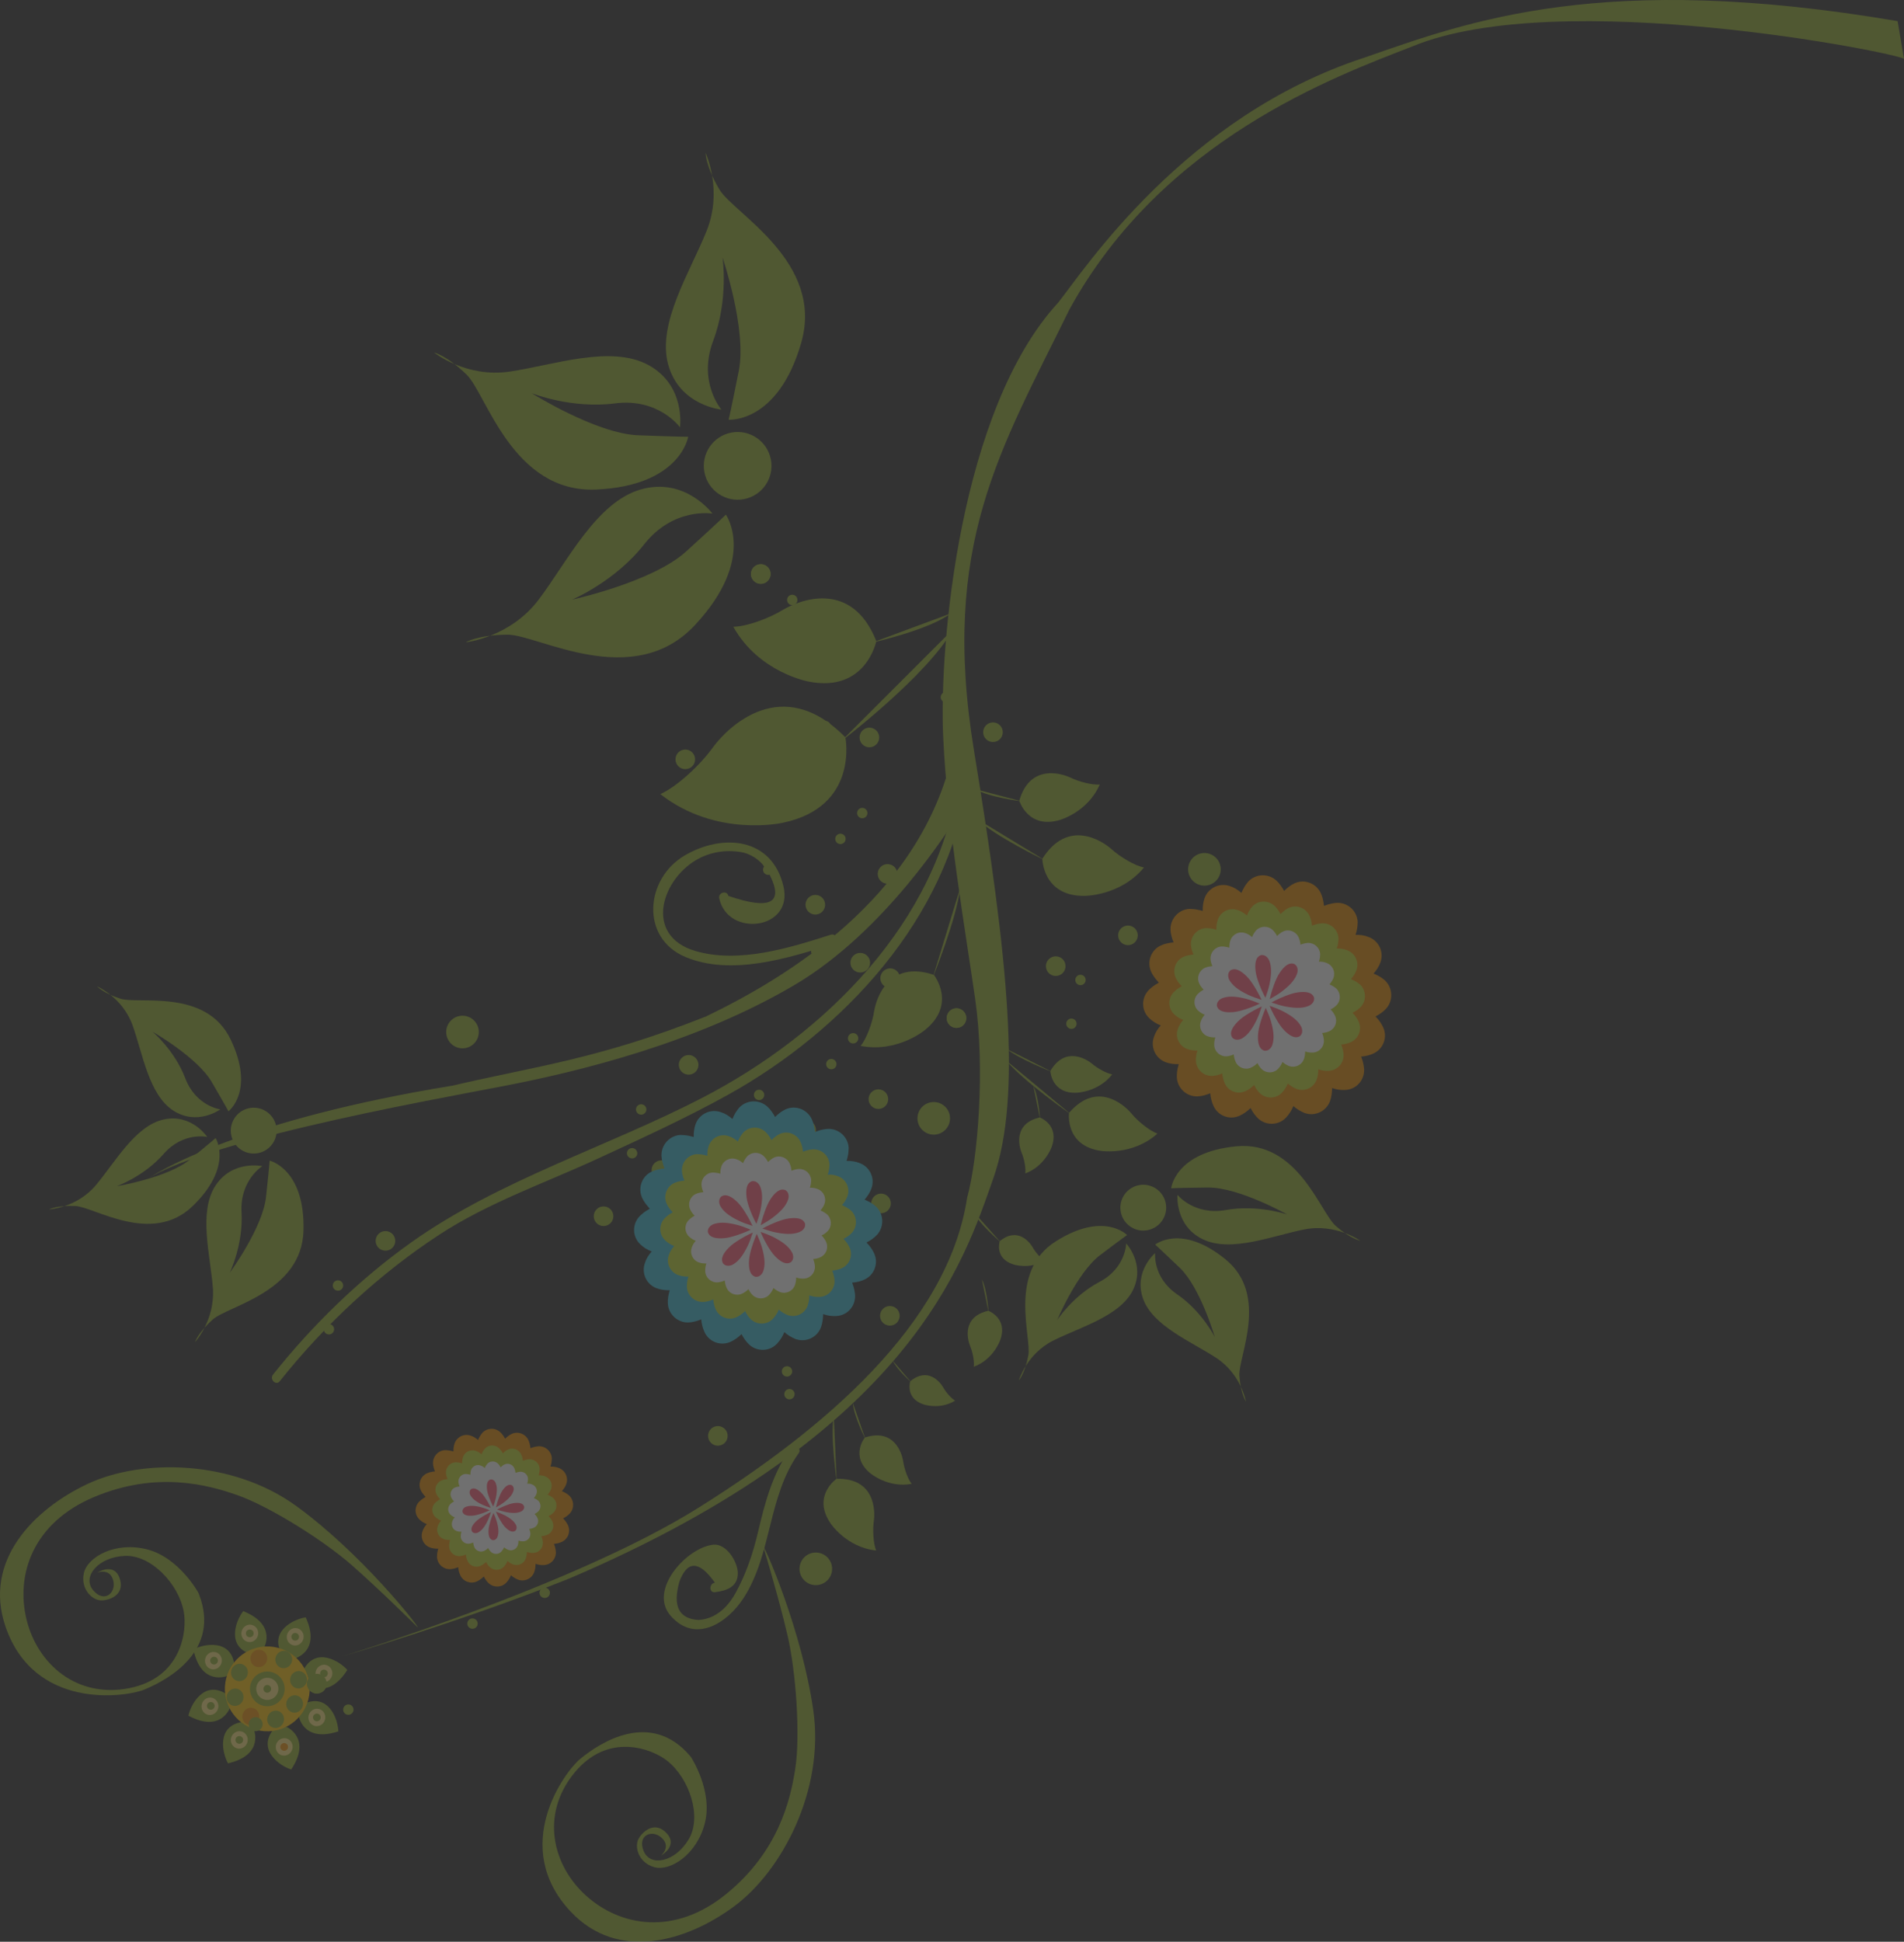 <?xml version="1.0" encoding="utf-8"?>
<!-- Generator: Adobe Illustrator 13.0.0, SVG Export Plug-In . SVG Version: 6.00 Build 14948)  -->
<!DOCTYPE svg PUBLIC "-//W3C//DTD SVG 1.1//EN" "http://www.w3.org/Graphics/SVG/1.1/DTD/svg11.dtd">
<svg version="1.1" id="Layer_1" xmlns="http://www.w3.org/2000/svg" xmlns:xlink="http://www.w3.org/1999/xlink" x="0px" y="0px"
	 width="299.812px" height="305.645px" viewBox="0 0 299.812 305.645" enable-background="new 0 0 299.812 305.645"
	 xml:space="preserve">
<rect x="0" y="0" width="299.812" height="305.645" fill="#333333" stroke="none"/>
<g opacity="0.3">
	<g>
		<path fill="#95AF2E" d="M36.284,268.643c0,0-1.329,4.252-6.615,1.424c0.381-1.843,2.496-5.58,5.924-3.451"/>
		<path fill="#95AF2E" d="M35.782,263.808c0,0-4.117,1.696-5.328-4.179c1.663-0.885,5.89-1.652,6.442,2.35"/>
		<path fill="#95AF2E" d="M39.937,272.132c0,0,1.808,4.07-4.03,5.438c-0.931-1.636-1.81-5.838,2.173-6.502"/>
		<path fill="#95AF2E" d="M45.073,271.805c0,0,4.103,1.731,0.779,6.729c-1.796-0.561-5.313-3.026-2.863-6.229"/>
		<path fill="#95AF2E" d="M46.305,261.095c0,0,4.326-1.057,1.835-6.512c-1.859,0.269-5.726,2.142-3.814,5.696"/>
		<path fill="#95AF2E" d="M41.457,259.595c0,0,2.405-3.755-3.159-5.986c-1.167,1.479-2.674,5.503,1.163,6.757"/>
		<path fill="#95AF2E" d="M48.228,264.877c0,0,3.248,3.051,6.462-2.013c-1.24-1.415-4.918-3.635-6.854-0.091"/>
		<path fill="#95AF2E" d="M47.016,269.969c0,0,0.555,4.422,6.261,2.569c-0.055-1.883-1.473-5.936-5.222-4.439"/>
		<path fill="#FCE580" d="M51.176,270.678c0.193-0.735-0.222-1.478-0.932-1.665c-0.705-0.188-1.435,0.256-1.63,0.986
			c-0.194,0.736,0.225,1.48,0.928,1.671C50.25,271.854,50.979,271.413,51.176,270.678z"/>
		
			<ellipse transform="matrix(0.967 0.256 -0.256 0.967 69.703 0.431)" fill="#FCE580" cx="33.193" cy="268.519" rx="1.324" ry="1.375"/>
		<path fill="#FCE580" d="M38.964,274.215c0.189-0.73-0.225-1.477-0.931-1.662c-0.708-0.187-1.439,0.252-1.634,0.988
			c-0.193,0.736,0.226,1.479,0.933,1.668C38.039,275.395,38.768,274.952,38.964,274.215z"/>
		<path fill="#FCE580" d="M46.031,275.317c0.192-0.733-0.221-1.477-0.93-1.667c-0.707-0.184-1.437,0.256-1.632,0.993
			c-0.195,0.733,0.225,1.478,0.93,1.665C45.107,276.494,45.836,276.052,46.031,275.317z"/>
		<path fill="#FCE580" d="M52.288,263.753c0.193-0.736-0.223-1.479-0.929-1.667c-0.709-0.188-1.436,0.257-1.633,0.989
			c-0.19,0.734,0.224,1.479,0.929,1.666C51.364,264.93,52.094,264.486,52.288,263.753z"/>
		<path fill="#FCE580" d="M47.766,257.983c0.194-0.732-0.223-1.479-0.93-1.666c-0.706-0.186-1.438,0.259-1.631,0.99
			c-0.195,0.732,0.225,1.479,0.929,1.667C46.846,259.161,47.571,258.715,47.766,257.983z"/>
		<path fill="#FCE580" d="M40.613,257.445c0.195-0.733-0.225-1.48-0.932-1.665c-0.706-0.188-1.436,0.255-1.63,0.988
			c-0.195,0.735,0.225,1.479,0.929,1.664C39.689,258.623,40.417,258.179,40.613,257.445z"/>
		
			<ellipse transform="matrix(0.967 0.255 -0.255 0.967 67.671 0.034)" fill="#FCE580" cx="33.704" cy="261.398" rx="1.323" ry="1.373"/>
		<path fill="#FFC709" d="M48.545,267.547c0.945-3.567-1.183-7.217-4.752-8.161c-3.565-0.942-7.219,1.181-8.161,4.747
			c-0.94,3.57,1.187,7.223,4.753,8.165C43.952,273.241,47.602,271.116,48.545,267.547z"/>
		<path fill="#95AF2E" d="M44.732,266.542c0.386-1.462-0.485-2.955-1.945-3.344c-1.459-0.382-2.954,0.487-3.341,1.946
			c-0.385,1.457,0.485,2.955,1.945,3.34C42.85,268.87,44.347,268,44.732,266.542z"/>
		<circle fill="#FCE580" cx="42.089" cy="265.842" r="1.743"/>
		<path fill="#95AF2E" d="M42.676,265.997c0.087-0.323-0.108-0.654-0.431-0.743c-0.324-0.084-0.656,0.11-0.741,0.435
			c-0.085,0.321,0.107,0.656,0.431,0.741C42.257,266.515,42.589,266.322,42.676,265.997z"/>
		<path fill="#95AF2E" d="M50.48,270.494c0.086-0.321-0.107-0.653-0.43-0.739c-0.327-0.084-0.657,0.107-0.742,0.431
			c-0.085,0.324,0.109,0.656,0.43,0.741C50.063,271.011,50.395,270.818,50.48,270.494z"/>
		<path fill="#95AF2E" d="M38.297,267.5c0.193-0.732-0.22-1.48-0.928-1.665c-0.709-0.188-1.438,0.259-1.631,0.989
			c-0.197,0.735,0.222,1.479,0.928,1.664C37.374,268.675,38.102,268.233,38.297,267.5z"/>
		
			<ellipse transform="matrix(0.967 0.256 -0.256 0.967 69.097 -3.27)" fill="#95AF2E" cx="47.136" cy="264.334" rx="1.324" ry="1.372"/>
		<path fill="#F39308" d="M42.034,261.388c0.194-0.732-0.218-1.474-0.925-1.662c-0.709-0.188-1.438,0.253-1.634,0.988
			c-0.191,0.734,0.224,1.479,0.933,1.666C41.113,262.571,41.841,262.125,42.034,261.388z"/>
		<path fill="#95AF2E" d="M38.986,263.599c0.193-0.732-0.222-1.478-0.932-1.664c-0.706-0.188-1.435,0.256-1.63,0.991
			c-0.19,0.733,0.223,1.478,0.931,1.662C38.063,264.777,38.792,264.338,38.986,263.599z"/>
		<path fill="#95AF2E" d="M45.961,261.559c0.192-0.731-0.222-1.476-0.933-1.666c-0.703-0.185-1.437,0.257-1.631,0.993
			c-0.191,0.731,0.226,1.476,0.933,1.664C45.037,262.74,45.767,262.297,45.961,261.559z"/>
		<path fill="#95AF2E" d="M47.672,268.558c0.196-0.733-0.218-1.479-0.927-1.665c-0.708-0.188-1.436,0.255-1.631,0.991
			c-0.192,0.73,0.223,1.476,0.93,1.661C46.751,269.735,47.483,269.291,47.672,268.558z"/>
		<path fill="#95AF2E" d="M33.781,268.671c0.085-0.321-0.109-0.656-0.433-0.738c-0.324-0.085-0.656,0.105-0.74,0.43
			c-0.088,0.328,0.109,0.661,0.43,0.744C33.362,269.192,33.692,268.999,33.781,268.671z"/>
		<path fill="#95AF2E" d="M38.268,274.037c0.085-0.325-0.105-0.656-0.432-0.742c-0.324-0.085-0.656,0.105-0.741,0.435
			c-0.086,0.323,0.107,0.651,0.432,0.737C37.85,274.551,38.182,274.359,38.268,274.037z"/>
		<path fill="#F39308" d="M45.335,275.134c0.087-0.321-0.104-0.653-0.431-0.738c-0.321-0.085-0.656,0.104-0.741,0.427
			c-0.086,0.327,0.108,0.658,0.435,0.743C44.919,275.652,45.253,275.458,45.335,275.134z"/>
		<path fill="#95AF2E" d="M51.594,263.569c0.085-0.325-0.107-0.655-0.429-0.741c-0.326-0.089-0.657,0.109-0.741,0.43
			c-0.088,0.329,0.104,0.658,0.429,0.745C51.177,264.085,51.509,263.893,51.594,263.569z"/>
		<path fill="#95AF2E" d="M47.073,257.799c0.084-0.321-0.11-0.654-0.434-0.74c-0.322-0.086-0.657,0.106-0.739,0.432
			c-0.086,0.326,0.104,0.651,0.434,0.74C46.654,258.317,46.984,258.125,47.073,257.799z"/>
		<circle fill="#95AF2E" cx="39.331" cy="257.106" r="0.607"/>
		<path fill="#95AF2E" d="M34.291,261.552c0.087-0.321-0.105-0.653-0.431-0.738c-0.326-0.088-0.656,0.107-0.74,0.431
			c-0.09,0.323,0.107,0.652,0.427,0.741C33.877,262.072,34.206,261.878,34.291,261.552z"/>
		<path fill="#95AF2E" d="M44.676,270.974c0.194-0.735-0.222-1.479-0.927-1.667c-0.706-0.183-1.438,0.257-1.63,0.994
			c-0.194,0.729,0.223,1.478,0.928,1.662C43.755,272.152,44.486,271.708,44.676,270.974z"/>
		<path fill="#F39308" d="M40.768,270.514c0.191-0.728-0.222-1.472-0.93-1.66c-0.707-0.185-1.438,0.253-1.633,0.991
			c-0.194,0.729,0.225,1.479,0.931,1.663C39.84,271.697,40.572,271.25,40.768,270.514z"/>
	</g>
	<circle fill="#95AF2E" cx="40.26" cy="271.401" r="1.107"/>
	<g>
		<path fill="#95AF2E" d="M160.499,126.039c0,0,1.381,4.537,6.41,3.024c0,0,4.367-1.223,6.264-5.572
			c-1.157,0.097-3.23-0.411-4.623-1.095C167.134,121.736,162.172,120.206,160.499,126.039z"/>
		<path fill="#95AF2E" d="M160.884,126.137c0,0-5.157-0.615-7.303-1.915"/>
	</g>
	<path fill="#95AF2E" d="M164.13,135.179c0,0,0.066,5.891,6.59,5.842c0,0,5.635,0.063,9.415-4.463
		c-1.416-0.288-3.708-1.615-5.132-2.913C173.542,132.357,168.158,128.802,164.13,135.179z"/>
	<path fill="#95AF2E" d="M164.555,135.429c0,0-7.853-3.74-10.862-6.607"/>
	<path fill="#95AF2E" d="M147.045,153.449c0,0,3.675,4.605-1.411,8.694c0,0-4.324,3.612-10.114,2.494
		c0.913-1.116,1.85-3.596,2.131-5.501C137.97,157.216,139.894,151.057,147.045,153.449z"/>
	<path fill="#95AF2E" d="M146.872,153.911c0,0,3.757-9.241,4.311-14.104"/>
	<path fill="#95AF2E" d="M136.187,226.276c0,0-2.404,2.95,0.852,5.625c0,0,2.772,2.36,6.517,1.675
		c-0.582-0.728-1.169-2.333-1.341-3.566C142.021,228.765,140.817,224.778,136.187,226.276z"/>
	<path fill="#95AF2E" d="M136.294,226.574c0,0-1.899-3.709-1.991-5.722"/>
	<path fill="#95AF2E" d="M131.722,232.78c0,0-3.895,2.684-0.94,7.007c0,0,2.477,3.781,7.182,4.275
		c-0.441-1.074-0.582-3.196-0.354-4.725C137.813,237.789,137.774,232.612,131.722,232.78z"/>
	<path fill="#95AF2E" d="M131.748,233.176c0,0-1.028-7.027-0.464-10.375"/>
	<path fill="#95AF2E" d="M133.114,116.065c0,0,2.222,10.956-9.901,13.458c0,0-10.426,2.361-19.236-4.524
		c2.508-1.103,6.234-4.481,8.356-7.453C114.531,114.58,123.103,105.845,133.114,116.065z"/>
	<path fill="#95AF2E" d="M132.42,116.698c0,0,13.599-10.321,17.709-17.707"/>
	<g>
		<path fill="#95AF2E" d="M137.988,100.919c0,0-1.626,8.139-10.644,6.371c0,0-7.817-1.384-11.871-8.629
			c2.035-0.031,5.556-1.273,7.864-2.698C125.693,94.562,134.072,91.047,137.988,100.919z"/>
		<path fill="#95AF2E" d="M137.333,101.154c0,0,8.877-1.961,12.387-4.594"/>
	</g>
	<path fill="#95AF2E" d="M168.341,175.177c0,0-0.7,5.194,5.053,5.987c0,0,4.951,0.776,8.859-2.722
		c-1.207-0.436-3.059-1.898-4.143-3.223C176.989,173.9,172.702,170.08,168.341,175.177z"/>
	<path fill="#95AF2E" d="M168.681,175.449c0,0-7.47-5.184-10.242-8.512"/>
	<path fill="#95AF2E" d="M165.392,168.583c0,0,0.151,3.578,4.111,3.424c0,0,3.424-0.072,5.633-2.891
		c-0.865-0.15-2.285-0.909-3.171-1.671C171.052,166.691,167.714,164.636,165.392,168.583z"/>
	<path fill="#95AF2E" d="M165.653,168.728c0,0-5.199-2.023-7.195-3.642"/>
	<g>
		<path fill="#95AF2E" d="M163.728,175.896c0,0,3.139,1.146,1.879,4.626c0,0-1.031,3.023-4.16,4.191
			c0.111-0.813-0.166-2.287-0.591-3.293C160.444,180.395,159.562,176.847,163.728,175.896z"/>
		<path fill="#95AF2E" d="M163.781,176.17c0,0-0.231-3.651-1.067-5.21"/>
	</g>
	<g>
		<path fill="#95AF2E" d="M155.62,206.326c0,0,3.139,1.145,1.879,4.625c0,0-1.029,3.023-4.161,4.191
			c0.112-0.813-0.165-2.289-0.589-3.294C152.337,210.825,151.454,207.276,155.62,206.326z"/>
		<path fill="#95AF2E" d="M155.672,206.599c0,0-0.23-3.652-1.063-5.208"/>
	</g>
	<path fill="#95AF2E" d="M157.423,195.369c0,0-0.863,2.686,2.111,3.654c0,0,2.551,0.88,4.951-0.597
		c-0.596-0.347-1.438-1.298-1.887-2.104C162.13,195.518,160.222,193.083,157.423,195.369z"/>
	<path fill="#95AF2E" d="M157.581,195.545c0,0-3.563-3.019-4.497-5.025"/>
	<g>
		<path fill="#95AF2E" d="M143.336,217.418c0,0-0.865,2.685,2.109,3.655c0,0,2.551,0.882,4.955-0.601
			c-0.6-0.345-1.441-1.297-1.891-2.101C148.042,217.566,146.136,215.133,143.336,217.418z"/>
		<path fill="#95AF2E" d="M143.493,217.596c0,0-2.314-2.051-2.918-3.415"/>
	</g>
	<circle fill="#95AF2E" cx="124.919" cy="196.847" r="1.546"/>
	<path fill="#95AF2E" d="M111.515,226.276c-0.142-0.841,0.424-1.638,1.263-1.779c0.841-0.143,1.64,0.425,1.782,1.264
		c0.142,0.842-0.425,1.642-1.267,1.783C112.454,227.687,111.657,227.119,111.515,226.276z"/>
	<circle fill="#95AF2E" cx="125.436" cy="207.56" r="1.545"/>
	<path fill="#95AF2E" d="M132.501,189.851c-0.143-0.84,0.425-1.637,1.267-1.78c0.838-0.142,1.637,0.425,1.78,1.267
		c0.142,0.843-0.427,1.641-1.266,1.781C133.442,191.261,132.643,190.695,132.501,189.851z"/>
	<circle fill="#95AF2E" cx="130.842" cy="180.042" r="0.817"/>
	<circle fill="#95AF2E" cx="129.414" cy="186.929" r="0.816"/>
	<circle fill="#95AF2E" cx="118.508" cy="205.772" r="0.816"/>
	<circle fill="#95AF2E" cx="124.311" cy="219.455" r="0.816"/>
	<path fill="#95AF2E" d="M123.119,216.006c-0.075-0.444,0.223-0.866,0.668-0.94c0.444-0.075,0.868,0.223,0.943,0.666
		c0.075,0.447-0.228,0.867-0.671,0.943C123.616,216.75,123.193,216.45,123.119,216.006z"/>
	<circle fill="#95AF2E" cx="49.891" cy="265.032" r="1.545"/>
	<circle fill="#95AF2E" cx="49.891" cy="265.032" r="1.545"/>
	<path fill="#95AF2E" d="M54.047,269.246c-0.074-0.442,0.226-0.867,0.67-0.942c0.443-0.077,0.866,0.226,0.941,0.67
		c0.074,0.442-0.226,0.864-0.668,0.941C54.544,269.99,54.123,269.69,54.047,269.246z"/>
	<circle fill="#95AF2E" cx="150.613" cy="160.258" r="1.544"/>
	<path fill="#95AF2E" d="M125.421,178.121c-0.143-0.84,0.425-1.637,1.264-1.777c0.842-0.142,1.642,0.424,1.783,1.262
		c0.142,0.844-0.425,1.642-1.268,1.783C126.36,179.53,125.562,178.964,125.421,178.121z"/>
	<path fill="#95AF2E" d="M137.208,189.686c-0.144-0.84,0.425-1.636,1.267-1.78c0.839-0.142,1.637,0.425,1.778,1.266
		c0.144,0.843-0.424,1.64-1.264,1.782C138.147,191.096,137.349,190.531,137.208,189.686z"/>
	<circle fill="#95AF2E" cx="135.459" cy="151.54" r="1.546"/>
	<circle fill="#95AF2E" cx="150.613" cy="160.258" r="1.544"/>
	<circle fill="#95AF2E" cx="128.533" cy="149.754" r="0.815"/>
	<circle fill="#95AF2E" cx="134.335" cy="163.435" r="0.816"/>
	<circle fill="#95AF2E" cx="119.528" cy="172.349" r="0.816"/>
	<circle fill="#95AF2E" cx="138.315" cy="173.017" r="1.545"/>
	<circle fill="#95AF2E" cx="53.221" cy="202.351" r="0.818"/>
	<circle fill="#95AF2E" cx="51.795" cy="209.238" r="0.817"/>
	<path fill="#95AF2E" d="M59.171,195.582c-0.142-0.84,0.425-1.637,1.268-1.778c0.84-0.143,1.64,0.424,1.779,1.265
		c0.145,0.844-0.425,1.638-1.265,1.779C60.112,196.99,59.314,196.425,59.171,195.582z"/>
	<circle fill="#95AF2E" cx="170.138" cy="154.258" r="0.818"/>
	<circle fill="#95AF2E" cx="168.711" cy="161.145" r="0.815"/>
	<circle fill="#95AF2E" cx="166.24" cy="152.081" r="1.546"/>
	<path fill="#95AF2E" d="M176.089,147.489c-0.143-0.839,0.426-1.636,1.268-1.778c0.84-0.143,1.639,0.424,1.78,1.265
		c0.143,0.843-0.426,1.639-1.266,1.78C177.028,148.897,176.231,148.333,176.089,147.489z"/>
	<circle fill="#95AF2E" cx="95.039" cy="191.446" r="1.545"/>
	<circle fill="#95AF2E" cx="104.145" cy="184.193" r="1.545"/>
	<circle fill="#95AF2E" cx="100.962" cy="174.64" r="0.818"/>
	<path fill="#95AF2E" d="M98.728,181.664c-0.073-0.444,0.226-0.864,0.671-0.939c0.444-0.075,0.865,0.224,0.94,0.667
		c0.075,0.447-0.223,0.867-0.668,0.943C99.226,182.41,98.806,182.109,98.728,181.664z"/>
	<circle fill="#95AF2E" cx="108.849" cy="184.029" r="1.544"/>
	<path fill="#95AF2E" d="M106.912,167.872c-0.142-0.839,0.425-1.638,1.268-1.779c0.841-0.141,1.639,0.426,1.781,1.265
		c0.142,0.844-0.425,1.639-1.266,1.781C107.853,169.281,107.055,168.716,106.912,167.872z"/>
	<circle fill="#95AF2E" cx="130.903" cy="167.502" r="0.816"/>
	<path fill="#95AF2E" d="M150.529,125.064c-0.142-0.844,0.425-1.639,1.267-1.779c0.842-0.145,1.639,0.421,1.781,1.264
		c0.143,0.842-0.426,1.639-1.265,1.779C151.469,126.472,150.673,125.904,150.529,125.064z"/>
	<path fill="#95AF2E" d="M126.861,142.669c-0.142-0.84,0.425-1.637,1.266-1.779c0.84-0.143,1.638,0.424,1.78,1.263
		c0.144,0.845-0.424,1.641-1.264,1.784C127.8,144.08,127.002,143.513,126.861,142.669z"/>
	<path fill="#95AF2E" d="M138.645,154.234c-0.142-0.84,0.426-1.637,1.269-1.779c0.839-0.143,1.638,0.424,1.779,1.264
		c0.143,0.844-0.425,1.641-1.265,1.784C139.587,155.644,138.788,155.076,138.645,154.234z"/>
	<circle fill="#95AF2E" cx="136.899" cy="116.085" r="1.546"/>
	<path fill="#95AF2E" d="M150.529,125.064c-0.142-0.844,0.425-1.639,1.267-1.779c0.842-0.145,1.639,0.421,1.781,1.264
		c0.143,0.842-0.426,1.639-1.265,1.779C151.469,126.472,150.673,125.904,150.529,125.064z"/>
	<circle fill="#95AF2E" cx="129.973" cy="114.301" r="0.816"/>
	<path fill="#95AF2E" d="M134.972,128.119c-0.075-0.443,0.223-0.865,0.669-0.939c0.442-0.074,0.865,0.225,0.94,0.666
		c0.075,0.446-0.226,0.867-0.668,0.943C135.467,128.863,135.046,128.564,134.972,128.119z"/>
	<circle fill="#95AF2E" cx="120.97" cy="136.898" r="0.818"/>
	<circle fill="#95AF2E" cx="139.755" cy="137.564" r="1.545"/>
	<circle fill="#95AF2E" cx="132.34" cy="132.048" r="0.818"/>
	<path fill="#95AF2E" d="M73.597,255.703c-0.075-0.441,0.223-0.863,0.666-0.938c0.446-0.076,0.869,0.224,0.943,0.667
		c0.076,0.445-0.226,0.867-0.67,0.942C74.091,256.45,73.671,256.149,73.597,255.703z"/>
	<path fill="#95AF2E" d="M84.969,250.857c-0.076-0.444,0.222-0.864,0.667-0.939s0.869,0.224,0.944,0.667
		c0.073,0.445-0.227,0.867-0.67,0.942C85.464,251.602,85.043,251.303,84.969,250.857z"/>
	<path fill="#95AF2E" d="M118.27,90.613c-0.142-0.842,0.423-1.639,1.268-1.779c0.838-0.143,1.636,0.423,1.78,1.264
		c0.141,0.84-0.427,1.639-1.266,1.781C119.208,92.02,118.411,91.455,118.27,90.613z"/>
	<circle fill="#95AF2E" cx="107.91" cy="119.529" r="1.544"/>
	<path fill="#95AF2E" d="M118.27,90.613c-0.142-0.842,0.423-1.639,1.268-1.779c0.838-0.143,1.636,0.423,1.78,1.264
		c0.141,0.84-0.427,1.639-1.266,1.781C119.208,92.02,118.411,91.455,118.27,90.613z"/>
	<circle fill="#95AF2E" cx="134.995" cy="100.632" r="1.545"/>
	<circle fill="#95AF2E" cx="124.754" cy="94.433" r="0.817"/>
	<circle fill="#95AF2E" cx="156.358" cy="115.257" r="1.545"/>
	<path fill="#95AF2E" d="M148.138,109.879c-0.075-0.447,0.227-0.866,0.669-0.942c0.444-0.072,0.866,0.223,0.941,0.67
		c0.076,0.443-0.226,0.865-0.669,0.939C148.637,110.623,148.213,110.323,148.138,109.879z"/>
	<circle fill="#95AF2E" cx="140.121" cy="207.122" r="1.545"/>
	<circle fill="#95AF2E" cx="111.863" cy="194.891" r="2.566"/>
	<circle fill="#95AF2E" cx="147.032" cy="176.037" r="2.565"/>
	<circle fill="#95AF2E" cx="189.654" cy="136.841" r="2.566"/>
	<circle fill="#95AF2E" cx="128.461" cy="246.95" r="2.566"/>
	<circle fill="#95AF2E" cx="72.828" cy="162.451" r="2.566"/>
	<path fill="#95AF2E" d="M299.812,9.268c-0.898-0.894-54.189-11.548-77.424-1.958c-12.09,4.716-39.234,14.568-53.967,41.355
		c-10.822,22.064-20.38,37.067-15.041,69.547c5.336,32.479,7.609,54.322,3.029,67.28c-4.582,12.956-12.835,39.998-66.863,63.022
		c-17.826,7.074-35.76,12.242-35.76,12.242s36.432-11.06,56.108-23.368c19.674-12.308,39.355-28.897,42.395-48.855
		c1.72-6.271,2.829-20.3,1.282-31.177c-1.549-10.877-4.357-26.709-5.05-41.309c-0.69-14.598,2.664-51.658,18.095-68.398
		c4.153-5.219,19.878-29.355,48.278-38.593c16.379-5.706,37.48-13.636,83.914-5.729C299.255,5.966,299.812,9.268,299.812,9.268z"/>
	<path fill="#95AF2E" d="M150.339,129.167c-0.647,0.793-10.741,17.371-25.326,25.938c-15.517,9.117-33.93,13.57-45.658,15.839
		c-11.727,2.269-51.161,9.211-58.122,16.09c3.204-2.962,18.238-10.976,49.993-16.14c13.158-3.08,22.969-4.17,39.91-10.88
		c12.698-6.099,33.162-18.491,38.659-40.477C151.817,124.216,150.339,129.167,150.339,129.167z"/>
	<g>
		<g>
			<path fill="none" d="M43.521,216.896c0,0,15.617-19.737,32.989-27.376c17.376-7.639,34.515-15.816,38.646-18.361
				c4.129-2.547,32.892-19.521,36.455-48.19"/>
			<path fill="#95AF2E" d="M44.048,217.423c7.065-8.875,15.699-16.919,25.186-23.112c7.692-5.021,16.708-8.145,25.02-11.988
				c6.808-3.148,13.673-6.284,20.242-9.915c18.344-10.14,34.864-27.941,37.834-49.241c0.131-0.94-1.307-1.346-1.439-0.396
				c-3.111,22.308-20.904,39.976-40.233,49.993c-15.015,7.781-32.001,12.944-45.826,22.743c-8.142,5.771-15.62,13.051-21.838,20.862
				C42.4,217.113,43.449,218.176,44.048,217.423L44.048,217.423z"/>
		</g>
	</g>
	<g>
		<g>
			<path fill="none" d="M131.011,147.855c0,0-12.318,4.01-18.947,3.201c-7.741-0.949-11.593-7.93-5.92-14.129
				c3.65-3.731,13.188-6.738,16.238,1.645c0.782,2.738,0.658,5.515-2.808,6.078c-3.177,0.514-5.497-1.242-5.599-3.429"/>
			<path fill="#95AF2E" d="M130.813,147.136c-6.543,2.103-14.482,4.541-21.26,2.576c-8.378-2.429-5.316-11.641,0.616-14.636
				c2.149-1.085,4.625-1.365,6.958-0.857c1.162,0.329,2.148,0.943,2.958,1.842c0.382,0.571,0.765,1.143,1.147,1.715
				c2.204,4.414,0.024,5.497-6.539,3.248c-0.206-0.94-1.644-0.541-1.438,0.396c1.353,6.181,11.709,4.946,10.119-1.876
				c-1.81-7.761-9.614-8.396-15.609-4.854c-6.138,3.627-6.99,12.963,0.194,15.961c7.179,2.997,16.195,0.191,23.25-2.076
				C132.122,148.281,131.731,146.84,130.813,147.136L130.813,147.136z"/>
		</g>
	</g>
	<g>
		<g>
			<path fill="none" d="M125.124,228.37c0,0-3.166,4.285-4.483,10.52c-1.32,6.235-3.784,14.924-8.875,16.584
				c-3.565,1.274-9.236-2.003-4.509-8.31c2.395-3.153,5.881-5.004,7.797-0.971c1.211,2.742-0.652,3.652-2.48,3.688"/>
			<path fill="#95AF2E" d="M124.479,227.993c-2.805,3.923-4.027,8.51-5.11,13.133c-0.786,3.354-1.883,6.615-3.551,9.639
				c-1.23,2.229-3.138,4.065-5.802,4.233c-3.118-0.165-4.127-2.185-3.027-6.057c1.258-3.355,3.12-3.291,5.585,0.194
				c-0.941,0.117-0.953,1.611,0,1.492c1.821-0.228,3.608-0.817,3.608-3.001c0-1.713-1.753-4.648-3.806-4.477
				c-4.134,0.346-10.364,7.097-6.777,11.188c3.887,4.434,8.952,1.145,11.507-2.82c4.485-6.958,3.77-15.931,8.661-22.771
				C126.329,227.961,125.034,227.218,124.479,227.993L124.479,227.993z"/>
		</g>
	</g>
	<g>
		<path fill="#E48800" d="M67.206,231.925c0.392-0.185,0.827-0.275,1.285-0.313c0.001,0.003,0.001,0.003,0.001,0.003
			c0.005,0.001,0.008,0,0.014-0.001l-0.002-0.001c-0.004,0-0.009,0-0.014-0.001c-0.081-0.195-0.15-0.396-0.202-0.591
			c-0.061-0.228-0.1-0.452-0.106-0.67c-0.039-1.101,0.823-2.032,1.889-2.087c0.128,0.002,0.256,0.008,0.384,0.021
			c0.092,0.007,0.18,0.017,0.272,0.03c0.133,0.019,0.266,0.047,0.399,0.081c0.031,0.005,0.06,0.016,0.09,0.022
			c0.062,0.018,0.123,0.034,0.187,0.052c-0.011-0.466,0.047-0.905,0.19-1.296c0.376-1.027,1.516-1.557,2.544-1.184
			c0.412,0.132,0.79,0.369,1.137,0.677c0.041-0.096,0.08-0.192,0.124-0.283c0.056-0.117,0.116-0.228,0.185-0.339
			c0.038-0.066,0.082-0.126,0.124-0.188c0.079-0.112,0.161-0.223,0.25-0.327c0.749-0.791,1.995-0.838,2.808-0.102
			c0.3,0.271,0.56,0.643,0.775,1.037c0.314-0.314,0.653-0.579,1.034-0.756c0.991-0.461,2.174-0.009,2.636,0.982
			c0.072,0.159,0.128,0.325,0.175,0.493c0.031,0.107,0.053,0.218,0.075,0.329c0.013,0.07,0.024,0.14,0.033,0.213
			c0.011,0.077,0.031,0.15,0.039,0.229c0.281-0.113,0.562-0.192,0.846-0.245c0.143-0.025,0.285-0.047,0.427-0.054
			c1.104-0.042,2.022,0.798,2.086,1.889c-0.001,0.133-0.007,0.266-0.021,0.399c-0.006,0.08-0.016,0.163-0.028,0.244
			c-0.019,0.118-0.041,0.234-0.071,0.349c-0.026,0.105-0.058,0.21-0.094,0.316c0.465-0.012,0.904,0.049,1.305,0.213
			c1.029,0.377,1.558,1.515,1.181,2.545c-0.139,0.387-0.378,0.764-0.685,1.112c0.425,0.175,0.815,0.389,1.138,0.68
			c0.791,0.751,0.85,2.021,0.107,2.836c-0.289,0.313-0.649,0.56-1.052,0.767c0.332,0.342,0.583,0.692,0.762,1.076
			c0.46,0.993,0.033,2.161-0.96,2.624c-0.362,0.17-0.783,0.279-1.24,0.313c0.117,0.293,0.202,0.587,0.251,0.882
			c0.024,0.132,0.042,0.261,0.046,0.394c0.042,1.101-0.797,2.021-1.897,2.061c-0.43,0.023-0.871-0.037-1.298-0.192
			c-0.013,0.476-0.061,0.883-0.215,1.309c-0.377,1.027-1.515,1.556-2.544,1.182c-0.402-0.168-0.767-0.38-1.116-0.688
			c-0.18,0.436-0.418,0.813-0.712,1.127c-0.716,0.803-1.985,0.863-2.798,0.122c-0.141-0.13-0.265-0.273-0.381-0.428
			c-0.014-0.021-0.031-0.041-0.046-0.062c-0.126-0.175-0.237-0.364-0.341-0.563c-0.34,0.333-0.69,0.581-1.076,0.761
			c-0.993,0.463-2.166,0.034-2.625-0.96c-0.181-0.383-0.285-0.801-0.332-1.275c-0.418,0.175-0.84,0.292-1.266,0.31
			c-1.099,0.041-2.03-0.821-2.071-1.922c-0.005-0.148,0.004-0.301,0.02-0.457c0.004-0.044,0.007-0.087,0.013-0.13
			c0.022-0.157,0.054-0.318,0.097-0.48c0.002-0.01,0.005-0.021,0.009-0.03c0.016-0.067,0.033-0.133,0.054-0.2
			c-0.466,0.013-0.908-0.049-1.298-0.191c-1.028-0.375-1.557-1.514-1.179-2.543c0.13-0.416,0.367-0.79,0.677-1.141
			c-0.428-0.154-0.804-0.393-1.117-0.688c-0.815-0.74-0.863-1.984-0.124-2.801c0.097-0.103,0.203-0.198,0.313-0.289
			c0.223-0.186,0.469-0.349,0.736-0.492c-0.071-0.072-0.125-0.149-0.191-0.222c-0.018-0.023-0.035-0.043-0.054-0.063
			c-0.089-0.109-0.178-0.219-0.254-0.334c-0.098-0.142-0.187-0.288-0.258-0.443C65.795,233.582,66.211,232.386,67.206,231.925z"/>
		<path fill-rule="evenodd" clip-rule="evenodd" fill="#BED630" d="M79.995,228.167c-0.285,0.13-0.555,0.351-0.808,0.608
			c-0.17-0.316-0.378-0.616-0.616-0.829c-0.643-0.583-1.624-0.547-2.216,0.078c-0.225,0.268-0.413,0.564-0.535,0.899
			c-0.276-0.244-0.571-0.432-0.898-0.536c-0.813-0.294-1.709,0.122-2.006,0.934c-0.112,0.308-0.159,0.655-0.15,1.022
			c-0.355-0.113-0.703-0.161-1.051-0.163c-0.842,0.044-1.521,0.777-1.49,1.646c0.012,0.32,0.105,0.67,0.256,0.996
			c-0.378,0.035-0.718,0.102-1.024,0.243c-0.784,0.364-1.113,1.306-0.748,2.09c0.142,0.305,0.344,0.583,0.598,0.836
			c-0.314,0.17-0.593,0.37-0.827,0.618c-0.584,0.642-0.546,1.622,0.097,2.206c0.248,0.229,0.545,0.422,0.88,0.541
			c-0.244,0.277-0.433,0.574-0.536,0.901c-0.295,0.809,0.122,1.708,0.933,2.004c0.308,0.111,0.654,0.159,1.022,0.153
			c-0.113,0.353-0.161,0.699-0.151,1.021c0.033,0.868,0.766,1.547,1.634,1.515c0.338-0.017,0.672-0.104,0.996-0.253
			c0.035,0.379,0.121,0.711,0.263,1.015c0.364,0.785,1.288,1.121,2.071,0.758c0.306-0.143,0.584-0.343,0.855-0.607
			c0.152,0.324,0.351,0.604,0.598,0.836c0.643,0.585,1.643,0.538,2.207-0.096c0.235-0.249,0.422-0.546,0.563-0.889
			c0.275,0.243,0.564,0.411,0.879,0.543c0.811,0.296,1.709-0.12,2.004-0.932c0.125-0.337,0.161-0.656,0.17-1.031
			c0.336,0.12,0.684,0.17,1.024,0.151c0.869-0.033,1.529-0.758,1.497-1.625c-0.02-0.341-0.103-0.672-0.235-1.006
			c0.359-0.026,0.691-0.111,0.978-0.246c0.782-0.362,1.119-1.285,0.757-2.066c-0.144-0.308-0.342-0.585-0.607-0.859
			c0.322-0.148,0.602-0.351,0.836-0.596c0.583-0.644,0.537-1.643-0.088-2.235c-0.256-0.205-0.553-0.394-0.898-0.535
			c0.245-0.277,0.432-0.571,0.543-0.879c0.298-0.812-0.121-1.71-0.934-2.004c-0.314-0.132-0.662-0.181-1.029-0.173
			c0.122-0.334,0.169-0.683,0.17-1.03c-0.05-0.86-0.777-1.52-1.643-1.49c-0.341,0.021-0.673,0.105-1.005,0.236
			c-0.027-0.355-0.113-0.69-0.254-0.995C81.712,228.159,80.777,227.803,79.995,228.167z"/>
		<path fill-rule="evenodd" clip-rule="evenodd" fill="#FFFFFF" d="M79.441,230.52c-0.212,0.1-0.412,0.26-0.601,0.452
			c-0.127-0.233-0.281-0.456-0.459-0.614c-0.476-0.433-1.205-0.407-1.646,0.057c-0.166,0.2-0.304,0.419-0.396,0.669
			c-0.205-0.181-0.426-0.322-0.668-0.397c-0.601-0.22-1.269,0.089-1.489,0.693c-0.083,0.229-0.119,0.484-0.113,0.758
			c-0.264-0.083-0.52-0.119-0.78-0.12c-0.625,0.031-1.129,0.577-1.107,1.223c0.009,0.239,0.077,0.498,0.19,0.74
			c-0.281,0.027-0.534,0.077-0.762,0.181c-0.582,0.27-0.827,0.972-0.555,1.552c0.105,0.229,0.254,0.436,0.443,0.623
			c-0.232,0.127-0.44,0.272-0.615,0.458c-0.435,0.479-0.405,1.205,0.072,1.64c0.184,0.172,0.404,0.313,0.655,0.402
			c-0.182,0.205-0.322,0.426-0.398,0.669c-0.22,0.603,0.089,1.269,0.691,1.489c0.23,0.084,0.488,0.119,0.761,0.113
			c-0.084,0.264-0.12,0.521-0.113,0.759c0.023,0.645,0.57,1.151,1.214,1.129c0.253-0.016,0.499-0.079,0.74-0.192
			c0.028,0.28,0.09,0.528,0.195,0.756c0.272,0.581,0.957,0.833,1.539,0.563c0.227-0.104,0.434-0.254,0.636-0.452
			c0.112,0.241,0.26,0.448,0.444,0.622c0.478,0.435,1.221,0.398,1.64-0.072c0.174-0.186,0.313-0.404,0.418-0.66
			c0.205,0.181,0.419,0.305,0.653,0.403c0.604,0.221,1.271-0.088,1.49-0.691c0.091-0.251,0.118-0.486,0.126-0.768
			c0.25,0.092,0.508,0.127,0.76,0.113c0.645-0.024,1.136-0.563,1.112-1.207c-0.013-0.253-0.077-0.5-0.173-0.749
			c0.264-0.018,0.51-0.081,0.725-0.182c0.582-0.269,0.832-0.955,0.562-1.537c-0.105-0.228-0.252-0.433-0.452-0.634
			c0.241-0.113,0.45-0.262,0.623-0.445c0.435-0.479,0.399-1.222-0.065-1.66c-0.191-0.154-0.412-0.292-0.668-0.396
			c0.184-0.208,0.32-0.427,0.403-0.655c0.221-0.604-0.088-1.27-0.693-1.488c-0.233-0.1-0.49-0.137-0.766-0.128
			c0.092-0.251,0.126-0.507,0.129-0.767c-0.04-0.639-0.579-1.13-1.222-1.107c-0.252,0.017-0.5,0.079-0.747,0.175
			c-0.021-0.265-0.085-0.512-0.189-0.738C80.716,230.514,80.024,230.25,79.441,230.52z"/>
		<g>
			<g>
				<path fill="#FF5E79" d="M78.087,237.949c0,0,0.253,0.626,0.658,1.316c0.226,0.385,0.487,0.802,0.796,1.121
					c0.504,0.515,1.067,0.896,1.569,0.596c0,0,0.203-0.146,0.229-0.408c0.012-0.115,0.038-0.321-0.134-0.614
					c-0.239-0.409-0.661-0.891-1.801-1.476C79.042,238.299,78.603,238.126,78.087,237.949z"/>
				<path fill="#FF5E79" d="M77.104,237.728c0,0-0.606,0.3-1.367,0.549c-0.423,0.136-0.896,0.273-1.34,0.305
					c-0.718,0.052-1.392-0.04-1.568-0.597c0,0-0.056-0.244,0.1-0.457c0.069-0.094,0.188-0.264,0.508-0.369
					c0.451-0.148,1.086-0.226,2.328,0.095C76.158,237.357,76.6,237.52,77.104,237.728z"/>
				<path fill="#FF5E79" d="M77.31,238.013c0,0-0.622,0.27-1.303,0.689c-0.379,0.234-0.79,0.506-1.1,0.825
					c-0.503,0.515-0.869,1.087-0.559,1.581c0,0,0.152,0.201,0.415,0.219c0.114,0.009,0.321,0.028,0.61-0.147
					c0.403-0.251,0.875-0.683,1.431-1.837C76.979,238.977,77.143,238.534,77.31,238.013z"/>
				<path fill="#FF5E79" d="M77.708,238.151c0,0-0.283,0.614-0.51,1.383c-0.126,0.428-0.25,0.903-0.27,1.349
					c-0.032,0.719,0.079,1.389,0.642,1.55c0,0,0.245,0.049,0.454-0.111c0.089-0.071,0.256-0.193,0.354-0.521
					c0.134-0.454,0.196-1.091-0.16-2.323C78.105,239.087,77.932,238.649,77.708,238.151z"/>
				<path fill="#FF5E79" d="M78.274,237.617c0,0,0.586-0.334,1.332-0.628c0.415-0.162,0.878-0.328,1.319-0.387
					c0.712-0.093,1.392-0.043,1.6,0.503c0,0,0.07,0.241-0.072,0.463c-0.061,0.095-0.17,0.272-0.485,0.398
					c-0.442,0.173-1.071,0.291-2.329,0.043C79.24,237.932,78.789,237.796,78.274,237.617z"/>
				<path fill="#FF5E79" d="M77.284,237.351c0,0-0.272-0.618-0.697-1.297c-0.237-0.378-0.51-0.786-0.831-1.096
					c-0.518-0.5-1.093-0.862-1.586-0.549c0,0-0.199,0.151-0.217,0.417c-0.007,0.114-0.026,0.32,0.154,0.607
					c0.251,0.403,0.688,0.872,1.845,1.421C76.32,237.03,76.764,237.189,77.284,237.351z"/>
				<path fill="#FF5E79" d="M77.67,237.147c0,0-0.326-0.591-0.611-1.337c-0.159-0.418-0.318-0.883-0.37-1.325
					c-0.085-0.716-0.026-1.392,0.521-1.595c0,0,0.241-0.065,0.461,0.079c0.096,0.062,0.272,0.173,0.394,0.489
					c0.168,0.444,0.277,1.073,0.016,2.328C77.997,236.186,77.856,236.634,77.67,237.147z"/>
				<path fill="#FF5E79" d="M78.102,237.28c0,0,0.142-0.66,0.419-1.41c0.156-0.419,0.34-0.875,0.592-1.24
					c0.406-0.595,0.896-1.068,1.443-0.861c0,0,0.224,0.11,0.294,0.364c0.033,0.11,0.091,0.312-0.025,0.627
					c-0.164,0.446-0.496,0.992-1.52,1.766C78.981,236.768,78.578,237.015,78.102,237.28z"/>
			</g>
		</g>
	</g>
	<g>
		<path fill="#E48800" d="M182.772,148.835c0.619-0.289,1.303-0.431,2.023-0.49c0.002,0.003,0.002,0.004,0.002,0.004
			c0.008,0.001,0.014-0.002,0.021-0.002c0,0,0-0.001-0.002-0.002c-0.006,0-0.012,0-0.021,0c-0.127-0.311-0.236-0.623-0.316-0.934
			c-0.098-0.359-0.158-0.713-0.17-1.054c-0.061-1.733,1.297-3.202,2.977-3.287c0.201,0.002,0.404,0.013,0.605,0.031
			c0.143,0.011,0.283,0.024,0.428,0.048c0.209,0.031,0.42,0.074,0.629,0.127c0.051,0.01,0.096,0.025,0.141,0.037
			c0.098,0.025,0.195,0.053,0.295,0.082c-0.016-0.734,0.078-1.429,0.301-2.043c0.594-1.618,2.389-2.452,4.008-1.862
			c0.65,0.205,1.244,0.581,1.791,1.063c0.064-0.15,0.125-0.302,0.195-0.445c0.09-0.186,0.184-0.361,0.289-0.535
			c0.063-0.104,0.131-0.197,0.197-0.295c0.123-0.176,0.252-0.352,0.393-0.516c1.18-1.245,3.143-1.32,4.424-0.158
			c0.471,0.426,0.883,1.012,1.221,1.633c0.496-0.496,1.031-0.914,1.629-1.191c1.563-0.727,3.426-0.014,4.152,1.549
			c0.115,0.25,0.203,0.511,0.277,0.776c0.049,0.169,0.084,0.343,0.117,0.519c0.02,0.111,0.039,0.222,0.053,0.334
			c0.018,0.121,0.051,0.236,0.061,0.363c0.443-0.178,0.887-0.305,1.334-0.386c0.225-0.044,0.447-0.075,0.674-0.085
			c1.736-0.065,3.184,1.258,3.287,2.974c-0.002,0.211-0.014,0.419-0.033,0.628c-0.012,0.129-0.025,0.259-0.045,0.388
			c-0.027,0.185-0.064,0.367-0.111,0.55c-0.041,0.164-0.092,0.33-0.148,0.494c0.732-0.016,1.424,0.079,2.055,0.341
			c1.621,0.593,2.455,2.382,1.861,4.006c-0.221,0.61-0.594,1.204-1.08,1.753c0.67,0.275,1.285,0.613,1.793,1.071
			c1.246,1.184,1.34,3.183,0.172,4.466c-0.455,0.494-1.025,0.883-1.658,1.209c0.521,0.537,0.918,1.09,1.199,1.695
			c0.727,1.563,0.053,3.406-1.514,4.135c-0.568,0.266-1.232,0.436-1.949,0.49c0.184,0.461,0.316,0.925,0.393,1.39
			c0.039,0.206,0.066,0.413,0.076,0.621c0.064,1.731-1.256,3.18-2.99,3.243c-0.678,0.038-1.373-0.057-2.045-0.302
			c-0.02,0.75-0.096,1.39-0.338,2.062c-0.594,1.619-2.387,2.451-4.008,1.861c-0.631-0.264-1.207-0.6-1.758-1.084
			c-0.283,0.686-0.658,1.277-1.121,1.773c-1.129,1.264-3.127,1.363-4.41,0.194c-0.221-0.203-0.416-0.433-0.598-0.676
			c-0.023-0.032-0.051-0.063-0.076-0.097c-0.195-0.273-0.373-0.574-0.535-0.885c-0.535,0.523-1.088,0.913-1.695,1.197
			c-1.564,0.729-3.412,0.056-4.135-1.512c-0.283-0.604-0.449-1.262-0.523-2.009c-0.66,0.275-1.324,0.46-1.994,0.489
			c-1.73,0.063-3.197-1.297-3.262-3.029c-0.008-0.232,0.006-0.475,0.031-0.72c0.006-0.069,0.01-0.136,0.02-0.204
			c0.035-0.249,0.086-0.504,0.152-0.758c0.004-0.016,0.008-0.033,0.014-0.049c0.025-0.104,0.051-0.207,0.086-0.313
			c-0.736,0.019-1.43-0.077-2.045-0.301c-1.621-0.593-2.453-2.386-1.857-4.006c0.205-0.655,0.576-1.243,1.066-1.796
			c-0.674-0.246-1.266-0.619-1.758-1.084c-1.285-1.169-1.362-3.127-0.195-4.412c0.15-0.162,0.318-0.313,0.494-0.457
			c0.352-0.293,0.736-0.549,1.158-0.775c-0.113-0.111-0.197-0.234-0.301-0.35c-0.029-0.033-0.057-0.066-0.084-0.101
			c-0.143-0.17-0.283-0.345-0.402-0.526c-0.152-0.223-0.293-0.453-0.406-0.693C180.552,151.447,181.206,149.564,182.772,148.835z"/>
		<path fill-rule="evenodd" clip-rule="evenodd" fill="#BED630" d="M202.919,142.916c-0.449,0.209-0.875,0.555-1.275,0.961
			c-0.264-0.499-0.594-0.969-0.969-1.305c-1.012-0.918-2.559-0.863-3.49,0.122c-0.355,0.421-0.65,0.887-0.842,1.415
			c-0.434-0.385-0.9-0.677-1.416-0.842c-1.279-0.465-2.691,0.189-3.16,1.471c-0.176,0.482-0.25,1.029-0.236,1.609
			c-0.559-0.181-1.107-0.252-1.656-0.256c-1.324,0.066-2.395,1.223-2.346,2.59c0.018,0.506,0.164,1.059,0.402,1.571
			c-0.596,0.054-1.135,0.161-1.615,0.381c-1.234,0.575-1.752,2.06-1.178,3.292c0.225,0.482,0.541,0.919,0.943,1.318
			c-0.496,0.269-0.936,0.582-1.305,0.973c-0.92,1.013-0.857,2.557,0.154,3.479c0.391,0.362,0.857,0.66,1.387,0.854
			c-0.385,0.434-0.682,0.901-0.846,1.416c-0.465,1.275,0.193,2.691,1.471,3.158c0.484,0.176,1.031,0.252,1.611,0.24
			c-0.18,0.559-0.254,1.104-0.238,1.609c0.051,1.367,1.203,2.436,2.57,2.387c0.535-0.026,1.061-0.162,1.57-0.399
			c0.057,0.595,0.191,1.118,0.414,1.6c0.574,1.235,2.029,1.765,3.264,1.191c0.48-0.222,0.918-0.538,1.346-0.958
			c0.24,0.513,0.553,0.955,0.943,1.32c1.012,0.92,2.586,0.847,3.477-0.152c0.369-0.393,0.664-0.858,0.887-1.4
			c0.432,0.385,0.887,0.647,1.385,0.855c1.277,0.468,2.691-0.188,3.156-1.467c0.195-0.531,0.254-1.033,0.268-1.627
			c0.529,0.193,1.078,0.268,1.611,0.241c1.371-0.052,2.41-1.194,2.361-2.562c-0.031-0.535-0.162-1.059-0.373-1.584
			c0.566-0.04,1.09-0.176,1.543-0.387c1.232-0.572,1.762-2.025,1.191-3.258c-0.227-0.483-0.537-0.922-0.957-1.352
			c0.508-0.234,0.949-0.552,1.316-0.939c0.922-1.013,0.848-2.588-0.139-3.519c-0.402-0.326-0.869-0.622-1.414-0.845
			c0.387-0.436,0.68-0.899,0.855-1.385c0.471-1.279-0.189-2.692-1.469-3.158c-0.496-0.207-1.043-0.285-1.623-0.27
			c0.193-0.527,0.266-1.074,0.27-1.626c-0.08-1.352-1.225-2.393-2.59-2.344c-0.535,0.03-1.061,0.164-1.584,0.37
			c-0.041-0.561-0.178-1.088-0.398-1.568C205.624,142.904,204.151,142.343,202.919,142.916z"/>
		<path fill-rule="evenodd" clip-rule="evenodd" fill="#FFFFFF" d="M202.048,146.625c-0.336,0.155-0.648,0.41-0.947,0.711
			c-0.199-0.368-0.443-0.719-0.723-0.968c-0.752-0.682-1.9-0.641-2.594,0.091c-0.262,0.313-0.479,0.659-0.625,1.052
			c-0.322-0.284-0.668-0.507-1.053-0.624c-0.945-0.346-1.998,0.139-2.344,1.09c-0.133,0.36-0.189,0.765-0.18,1.196
			c-0.414-0.132-0.818-0.188-1.229-0.19c-0.984,0.049-1.777,0.909-1.742,1.926c0.014,0.375,0.121,0.786,0.299,1.166
			c-0.443,0.043-0.84,0.12-1.201,0.285c-0.916,0.426-1.301,1.531-0.873,2.445c0.166,0.359,0.402,0.684,0.699,0.979
			c-0.367,0.199-0.695,0.432-0.969,0.723c-0.684,0.752-0.639,1.898,0.113,2.584c0.291,0.27,0.637,0.492,1.031,0.635
			c-0.285,0.323-0.504,0.671-0.627,1.053c-0.346,0.948,0.143,2,1.09,2.346c0.361,0.131,0.768,0.187,1.197,0.177
			c-0.131,0.417-0.188,0.821-0.176,1.196c0.037,1.018,0.896,1.813,1.912,1.777c0.396-0.022,0.787-0.123,1.164-0.299
			c0.045,0.441,0.143,0.83,0.309,1.187c0.428,0.918,1.506,1.313,2.424,0.886c0.357-0.164,0.686-0.4,1.002-0.709
			c0.178,0.379,0.41,0.705,0.699,0.979c0.752,0.685,1.924,0.627,2.584-0.112c0.271-0.292,0.49-0.639,0.658-1.042
			c0.32,0.285,0.658,0.48,1.027,0.637c0.951,0.346,2.004-0.142,2.348-1.09c0.143-0.393,0.186-0.768,0.199-1.209
			c0.391,0.146,0.801,0.2,1.197,0.18c1.016-0.039,1.789-0.887,1.752-1.904c-0.021-0.396-0.119-0.785-0.273-1.178
			c0.42-0.029,0.805-0.129,1.143-0.286c0.918-0.425,1.309-1.506,0.885-2.422c-0.164-0.357-0.398-0.684-0.709-1.001
			c0.379-0.176,0.707-0.412,0.979-0.698c0.686-0.755,0.629-1.927-0.102-2.616c-0.305-0.242-0.65-0.461-1.053-0.625
			c0.287-0.326,0.504-0.67,0.637-1.031c0.346-0.951-0.143-1.998-1.094-2.346c-0.367-0.154-0.773-0.213-1.205-0.201
			c0.145-0.394,0.197-0.797,0.201-1.208c-0.061-1.003-0.91-1.777-1.926-1.739c-0.396,0.022-0.787,0.121-1.176,0.273
			c-0.031-0.418-0.133-0.807-0.295-1.164C204.056,146.615,202.964,146.197,202.048,146.625z"/>
		<g>
			<g>
				<path fill="#FF5E79" d="M199.915,158.325c0,0,0.398,0.986,1.035,2.075c0.354,0.607,0.766,1.264,1.256,1.766
					c0.793,0.811,1.68,1.41,2.471,0.939c0,0,0.32-0.23,0.361-0.645c0.018-0.178,0.057-0.506-0.211-0.965
					c-0.377-0.646-1.043-1.404-2.84-2.325C201.417,158.88,200.728,158.606,199.915,158.325z"/>
				<path fill="#FF5E79" d="M198.366,157.98c0,0-0.955,0.471-2.154,0.861c-0.668,0.217-1.412,0.434-2.113,0.483
					c-1.131,0.08-2.189-0.065-2.469-0.942c0,0-0.086-0.385,0.158-0.72c0.105-0.146,0.293-0.414,0.801-0.581
					c0.711-0.233,1.711-0.355,3.664,0.15C196.876,157.393,197.571,157.65,198.366,157.98z"/>
				<path fill="#FF5E79" d="M198.687,158.426c0,0-0.975,0.425-2.051,1.087c-0.598,0.369-1.242,0.797-1.732,1.299
					c-0.791,0.811-1.369,1.713-0.879,2.492c0,0,0.238,0.315,0.652,0.346c0.18,0.012,0.504,0.044,0.961-0.235
					c0.637-0.392,1.377-1.075,2.254-2.894C198.169,159.945,198.427,159.248,198.687,158.426z"/>
				<path fill="#FF5E79" d="M199.315,158.645c0,0-0.443,0.968-0.801,2.177c-0.199,0.675-0.395,1.423-0.426,2.125
					c-0.047,1.133,0.125,2.188,1.01,2.441c0,0,0.387,0.077,0.717-0.178c0.143-0.109,0.406-0.303,0.559-0.816
					c0.213-0.716,0.309-1.719-0.252-3.658C199.942,160.119,199.669,159.43,199.315,158.645z"/>
				<path fill="#FF5E79" d="M200.208,157.802c0,0,0.924-0.527,2.098-0.99c0.654-0.256,1.383-0.516,2.078-0.607
					c1.125-0.148,2.191-0.068,2.521,0.791c0,0,0.109,0.379-0.113,0.729c-0.098,0.152-0.27,0.431-0.766,0.629
					c-0.695,0.274-1.686,0.457-3.668,0.068C201.729,158.298,201.019,158.085,200.208,157.802z"/>
				<path fill="#FF5E79" d="M198.649,157.385c0,0-0.43-0.974-1.1-2.043c-0.373-0.597-0.803-1.239-1.309-1.726
					c-0.816-0.787-1.721-1.359-2.498-0.865c0,0-0.313,0.24-0.34,0.654c-0.014,0.18-0.043,0.507,0.24,0.959
					c0.396,0.635,1.084,1.372,2.906,2.237C197.13,156.876,197.827,157.13,198.649,157.385z"/>
				<path fill="#FF5E79" d="M199.259,157.064c0,0-0.518-0.93-0.965-2.108c-0.25-0.657-0.5-1.391-0.582-2.087
					c-0.135-1.126-0.043-2.192,0.82-2.514c0,0,0.381-0.103,0.729,0.125c0.15,0.1,0.428,0.273,0.617,0.772
					c0.266,0.698,0.438,1.69,0.025,3.667C199.771,155.546,199.552,156.256,199.259,157.064z"/>
				<path fill="#FF5E79" d="M199.935,157.273c0,0,0.225-1.041,0.662-2.223c0.244-0.659,0.537-1.377,0.934-1.955
					c0.639-0.937,1.41-1.68,2.271-1.353c0,0,0.355,0.171,0.467,0.571c0.049,0.175,0.141,0.488-0.043,0.988
					c-0.26,0.701-0.781,1.563-2.393,2.779C201.321,156.468,200.688,156.857,199.935,157.273z"/>
			</g>
		</g>
	</g>
	<g>
		<g>
			<path fill="#3EBDD4" d="M102.621,184.421c0.618-0.289,1.302-0.431,2.023-0.49c0.002,0.003,0.002,0.005,0.002,0.005
				c0.009,0,0.014-0.002,0.021-0.002l0-0.003c-0.006,0-0.014,0-0.022,0c-0.128-0.31-0.236-0.621-0.317-0.935
				c-0.096-0.358-0.158-0.712-0.17-1.052c-0.06-1.734,1.298-3.203,2.978-3.289c0.201,0.004,0.404,0.015,0.605,0.033
				c0.144,0.01,0.284,0.024,0.428,0.047c0.21,0.029,0.42,0.074,0.629,0.127c0.049,0.01,0.095,0.025,0.141,0.037
				c0.097,0.026,0.196,0.053,0.294,0.082c-0.016-0.735,0.078-1.428,0.302-2.044c0.593-1.618,2.386-2.452,4.006-1.861
				c0.651,0.206,1.244,0.579,1.793,1.065c0.062-0.152,0.125-0.304,0.195-0.448c0.088-0.185,0.184-0.36,0.29-0.532
				c0.061-0.105,0.13-0.201,0.196-0.297c0.124-0.177,0.252-0.354,0.393-0.516c1.18-1.244,3.142-1.319,4.424-0.157
				c0.472,0.425,0.881,1.01,1.221,1.634c0.498-0.498,1.03-0.916,1.629-1.193c1.563-0.727,3.425-0.015,4.153,1.549
				c0.114,0.25,0.203,0.51,0.275,0.777c0.049,0.169,0.085,0.343,0.118,0.516c0.021,0.113,0.039,0.223,0.054,0.336
				c0.019,0.12,0.048,0.237,0.061,0.363c0.443-0.178,0.887-0.307,1.333-0.387c0.225-0.041,0.449-0.072,0.673-0.084
				c1.737-0.064,3.185,1.258,3.288,2.972c-0.002,0.213-0.014,0.423-0.034,0.631c-0.011,0.129-0.024,0.258-0.044,0.388
				c-0.028,0.183-0.066,0.365-0.112,0.55c-0.04,0.163-0.09,0.33-0.146,0.494c0.731-0.017,1.424,0.079,2.055,0.339
				c1.621,0.593,2.455,2.384,1.861,4.005c-0.221,0.613-0.596,1.204-1.079,1.755c0.668,0.274,1.282,0.611,1.791,1.071
				c1.247,1.184,1.338,3.183,0.17,4.467c-0.455,0.493-1.024,0.883-1.658,1.21c0.522,0.536,0.919,1.088,1.2,1.693
				c0.727,1.564,0.053,3.407-1.511,4.135c-0.571,0.265-1.234,0.435-1.954,0.49c0.186,0.461,0.319,0.924,0.396,1.392
				c0.037,0.203,0.066,0.41,0.074,0.619c0.066,1.732-1.254,3.18-2.988,3.244c-0.679,0.037-1.374-0.058-2.044-0.302
				c-0.023,0.75-0.098,1.39-0.34,2.062c-0.593,1.62-2.385,2.45-4.007,1.86c-0.631-0.264-1.205-0.6-1.758-1.084
				c-0.283,0.685-0.657,1.278-1.121,1.773c-1.129,1.265-3.128,1.362-4.411,0.193c-0.22-0.202-0.416-0.431-0.598-0.674
				c-0.022-0.034-0.048-0.063-0.075-0.096c-0.196-0.275-0.373-0.576-0.535-0.886c-0.538,0.523-1.089,0.913-1.696,1.196
				c-1.564,0.729-3.412,0.055-4.135-1.511c-0.283-0.604-0.448-1.262-0.523-2.01c-0.659,0.276-1.324,0.459-1.994,0.489
				c-1.732,0.061-3.197-1.297-3.262-3.029c-0.009-0.232,0.006-0.474,0.03-0.72c0.005-0.069,0.01-0.135,0.02-0.204
				c0.035-0.248,0.086-0.504,0.151-0.757c0.004-0.016,0.009-0.033,0.015-0.05c0.026-0.103,0.049-0.206,0.085-0.313
				c-0.736,0.018-1.43-0.076-2.043-0.301c-1.622-0.593-2.454-2.385-1.858-4.006c0.204-0.654,0.577-1.244,1.066-1.797
				c-0.673-0.245-1.266-0.618-1.758-1.084c-1.286-1.168-1.361-3.126-0.195-4.411c0.15-0.163,0.32-0.313,0.494-0.457
				c0.352-0.292,0.738-0.549,1.157-0.775c-0.112-0.111-0.197-0.233-0.3-0.35c-0.028-0.035-0.055-0.066-0.084-0.1
				c-0.142-0.171-0.283-0.346-0.402-0.526c-0.153-0.223-0.293-0.453-0.407-0.695C100.398,187.032,101.054,185.15,102.621,184.421z"
				/>
			<path fill-rule="evenodd" clip-rule="evenodd" fill="#BED630" d="M122.767,178.503c-0.45,0.206-0.875,0.553-1.276,0.958
				c-0.263-0.499-0.594-0.968-0.969-1.305c-1.011-0.919-2.556-0.861-3.49,0.124c-0.353,0.42-0.65,0.887-0.841,1.414
				c-0.434-0.385-0.9-0.678-1.417-0.842c-1.278-0.465-2.691,0.189-3.159,1.471c-0.176,0.482-0.251,1.027-0.236,1.608
				c-0.561-0.179-1.108-0.253-1.656-0.254c-1.327,0.065-2.394,1.222-2.345,2.59c0.017,0.505,0.165,1.059,0.402,1.569
				c-0.596,0.055-1.134,0.162-1.615,0.383c-1.234,0.574-1.751,2.059-1.177,3.291c0.224,0.482,0.541,0.92,0.942,1.318
				c-0.496,0.269-0.936,0.583-1.304,0.973c-0.922,1.012-0.859,2.557,0.152,3.477c0.393,0.363,0.858,0.662,1.387,0.855
				c-0.385,0.434-0.68,0.899-0.846,1.418c-0.463,1.274,0.194,2.688,1.471,3.156c0.485,0.176,1.031,0.251,1.61,0.241
				c-0.18,0.557-0.253,1.103-0.239,1.607c0.052,1.368,1.206,2.437,2.573,2.388c0.533-0.026,1.059-0.163,1.569-0.399
				c0.057,0.597,0.191,1.12,0.414,1.6c0.574,1.235,2.03,1.764,3.264,1.192c0.48-0.224,0.919-0.539,1.347-0.959
				c0.239,0.514,0.551,0.954,0.941,1.321c1.013,0.919,2.588,0.845,3.477-0.152c0.369-0.393,0.664-0.86,0.886-1.402
				c0.432,0.385,0.887,0.648,1.385,0.856c1.276,0.468,2.692-0.188,3.156-1.468c0.196-0.529,0.255-1.032,0.269-1.624
				c0.529,0.191,1.076,0.267,1.61,0.239c1.371-0.052,2.411-1.194,2.361-2.561c-0.031-0.535-0.161-1.059-0.372-1.585
				c0.564-0.04,1.088-0.177,1.54-0.386c1.233-0.573,1.765-2.026,1.194-3.259c-0.226-0.484-0.538-0.921-0.957-1.351
				c0.508-0.235,0.949-0.554,1.317-0.939c0.92-1.014,0.847-2.589-0.138-3.52c-0.404-0.325-0.872-0.623-1.417-0.845
				c0.387-0.437,0.68-0.899,0.856-1.384c0.469-1.279-0.19-2.692-1.469-3.159c-0.496-0.207-1.044-0.286-1.624-0.271
				c0.193-0.526,0.266-1.073,0.27-1.624c-0.08-1.352-1.225-2.393-2.589-2.345c-0.536,0.029-1.061,0.165-1.585,0.371
				c-0.041-0.562-0.176-1.089-0.399-1.569C125.471,178.49,123.999,177.927,122.767,178.503z"/>
			<path fill-rule="evenodd" clip-rule="evenodd" fill="#FFFFFF" d="M121.894,182.209c-0.334,0.155-0.648,0.409-0.946,0.712
				c-0.199-0.369-0.443-0.718-0.722-0.968c-0.752-0.681-1.9-0.642-2.594,0.091c-0.261,0.312-0.479,0.659-0.625,1.052
				c-0.322-0.284-0.668-0.506-1.053-0.624c-0.946-0.346-1.997,0.139-2.343,1.089c-0.133,0.361-0.189,0.767-0.18,1.198
				c-0.416-0.134-0.819-0.189-1.229-0.19c-0.983,0.048-1.779,0.908-1.743,1.925c0.015,0.374,0.121,0.786,0.3,1.166
				c-0.444,0.042-0.841,0.121-1.201,0.285c-0.917,0.427-1.302,1.531-0.875,2.444c0.167,0.359,0.403,0.685,0.7,0.979
				c-0.367,0.2-0.696,0.433-0.968,0.724c-0.685,0.75-0.637,1.897,0.113,2.584c0.292,0.269,0.637,0.492,1.033,0.633
				c-0.287,0.323-0.506,0.672-0.627,1.053c-0.346,0.949,0.14,2.001,1.089,2.347c0.361,0.131,0.766,0.188,1.198,0.178
				c-0.132,0.415-0.188,0.821-0.177,1.196c0.037,1.016,0.896,1.813,1.911,1.776c0.398-0.022,0.788-0.124,1.167-0.3
				c0.044,0.442,0.142,0.83,0.307,1.188c0.43,0.916,1.506,1.312,2.425,0.885c0.355-0.164,0.684-0.399,1.001-0.709
				c0.177,0.38,0.41,0.707,0.701,0.979c0.75,0.685,1.922,0.627,2.582-0.112c0.272-0.292,0.492-0.639,0.659-1.041
				c0.322,0.284,0.659,0.479,1.029,0.636c0.95,0.348,2.002-0.141,2.346-1.09c0.144-0.393,0.187-0.768,0.201-1.208
				c0.391,0.145,0.8,0.198,1.195,0.179c1.018-0.039,1.791-0.888,1.755-1.903c-0.022-0.399-0.121-0.787-0.275-1.178
				c0.42-0.029,0.807-0.13,1.144-0.286c0.917-0.425,1.309-1.506,0.883-2.423c-0.165-0.357-0.396-0.684-0.71-1.001
				c0.381-0.176,0.708-0.412,0.98-0.7c0.685-0.753,0.628-1.923-0.103-2.614c-0.303-0.242-0.648-0.461-1.051-0.626
				c0.288-0.324,0.503-0.669,0.634-1.03c0.348-0.951-0.141-1.997-1.09-2.345c-0.369-0.155-0.775-0.214-1.207-0.203
				c0.143-0.392,0.198-0.795,0.203-1.207c-0.062-1.002-0.911-1.778-1.926-1.741c-0.397,0.023-0.788,0.124-1.176,0.276
				c-0.031-0.419-0.132-0.81-0.296-1.166C123.903,182.201,122.813,181.784,121.894,182.209z"/>
		</g>
		<g>
			<g>
				<path fill="#FF5E79" d="M119.762,193.911c0,0,0.399,0.987,1.035,2.074c0.356,0.607,0.768,1.264,1.257,1.766
					c0.792,0.812,1.679,1.41,2.47,0.939c0,0,0.321-0.229,0.362-0.644c0.017-0.18,0.057-0.506-0.212-0.967
					c-0.376-0.646-1.042-1.404-2.837-2.323C121.264,194.465,120.575,194.191,119.762,193.911z"/>
				<path fill="#FF5E79" d="M118.212,193.566c0,0-0.955,0.471-2.152,0.859c-0.669,0.219-1.413,0.435-2.113,0.484
					c-1.13,0.08-2.193-0.065-2.471-0.941c0,0-0.085-0.386,0.16-0.721c0.105-0.146,0.293-0.413,0.801-0.581
					c0.71-0.233,1.71-0.355,3.664,0.151C116.723,192.98,117.418,193.235,118.212,193.566z"/>
				<path fill="#FF5E79" d="M118.534,194.012c0,0-0.976,0.424-2.049,1.087c-0.599,0.369-1.244,0.797-1.733,1.299
					c-0.792,0.81-1.369,1.713-0.88,2.492c0,0,0.239,0.315,0.654,0.345c0.178,0.014,0.505,0.045,0.961-0.235
					c0.637-0.391,1.377-1.073,2.253-2.892C118.017,195.53,118.273,194.833,118.534,194.012z"/>
				<path fill="#FF5E79" d="M119.164,194.231c0,0-0.445,0.967-0.803,2.177c-0.199,0.675-0.393,1.423-0.424,2.125
					c-0.048,1.132,0.124,2.188,1.01,2.442c0,0,0.386,0.076,0.715-0.179c0.142-0.108,0.406-0.304,0.559-0.816
					c0.213-0.716,0.308-1.72-0.251-3.659C119.791,195.704,119.516,195.016,119.164,194.231z"/>
				<path fill="#FF5E79" d="M120.055,193.387c0,0,0.924-0.526,2.097-0.988c0.655-0.257,1.384-0.517,2.08-0.609
					c1.124-0.147,2.192-0.068,2.522,0.792c0,0,0.108,0.378-0.115,0.729c-0.097,0.152-0.268,0.431-0.766,0.628
					c-0.693,0.274-1.685,0.458-3.666,0.069C121.577,193.883,120.866,193.67,120.055,193.387z"/>
				<path fill="#FF5E79" d="M118.496,192.97c0,0-0.429-0.973-1.098-2.043c-0.374-0.596-0.804-1.238-1.309-1.725
					c-0.817-0.787-1.722-1.36-2.498-0.866c0,0-0.314,0.24-0.34,0.654c-0.015,0.183-0.042,0.508,0.24,0.96
					c0.396,0.636,1.083,1.371,2.906,2.237C116.978,192.463,117.675,192.714,118.496,192.97z"/>
				<path fill="#FF5E79" d="M119.105,192.651c0,0-0.517-0.932-0.963-2.109c-0.25-0.658-0.502-1.391-0.584-2.087
					c-0.133-1.127-0.041-2.193,0.823-2.513c0,0,0.379-0.104,0.727,0.124c0.15,0.099,0.429,0.272,0.618,0.772
					c0.266,0.699,0.438,1.689,0.025,3.667C119.619,191.134,119.399,191.84,119.105,192.651z"/>
				<path fill="#FF5E79" d="M119.783,192.859c0,0,0.225-1.041,0.662-2.222c0.245-0.66,0.538-1.377,0.933-1.956
					c0.64-0.937,1.411-1.681,2.272-1.354c0,0,0.355,0.172,0.466,0.572c0.048,0.174,0.144,0.488-0.041,0.988
					c-0.259,0.703-0.783,1.563-2.394,2.778C121.167,192.053,120.536,192.441,119.783,192.859z"/>
			</g>
		</g>
	</g>
	<g>
		<g>
			<path fill="#95AF2E" d="M184.415,187.047c0,0,0.605-5.688,10.27-6.607c9.668-0.924,13.217,10.404,15.623,12.507
				c2.404,2.1,3.865,2.347,3.865,2.347s-3.838-2.759-8.83-1.763c-4.99,0.994-11.5,3.685-15.943,1.541
				c-4.436-2.146-3.988-6.992-3.988-6.992s2.613,3.283,7.623,2.387c5.01-0.898,9.656,0.702,9.656,0.702s-7.666-4.306-12.521-4.242
				C185.313,186.985,184.415,187.047,184.415,187.047z"/>
			<path fill="#95AF2E" d="M181.901,195.917c0,0,4.076-3.358,11.047,2.293c6.975,5.647,1.988,15.413,2.213,18.358
				c0.227,2.94,1.033,4.048,1.033,4.048s-0.75-4.303-4.686-6.875c-3.936-2.574-9.969-5.015-11.512-9.298
				c-1.539-4.29,1.893-7.194,1.893-7.194s-0.4,3.859,3.484,6.506c3.885,2.648,5.916,6.71,5.916,6.71s-2.273-7.796-5.512-10.897
				C182.536,196.463,181.901,195.917,181.901,195.917z"/>
			<path fill="#95AF2E" d="M177.477,194.41c0,0-3.659-3.807-11.241,0.998c-7.581,4.807-3.754,15.083-4.316,17.981
				c-0.564,2.896-1.49,3.902-1.49,3.902s1.234-4.188,5.443-6.287c4.208-2.104,10.482-3.828,12.513-7.908
				c2.022-4.083-1.05-7.364-1.05-7.364s-0.05,3.877-4.216,6.058c-4.165,2.185-6.647,5.985-6.647,5.985s3.154-7.481,6.734-10.19
				C176.782,194.877,177.477,194.41,177.477,194.41z"/>
			<path fill="#95AF2E" d="M183.286,191.639c-0.852,1.801-3,2.573-4.802,1.724c-1.802-0.856-2.571-3.006-1.722-4.805
				c0.852-1.805,3.004-2.573,4.805-1.721S184.138,189.837,183.286,191.639z"/>
		</g>
	</g>
	<g>
		<g>
			<path fill="#95AF2E" d="M42.458,182.695c0,0,5.574,1.28,5.331,10.986c-0.237,9.708-11.908,11.879-14.284,14.016
				c-2.373,2.135-2.792,3.557-2.792,3.557s3.198-3.479,2.805-8.557c-0.392-5.072-2.285-11.857,0.377-16.012
				c2.659-4.15,7.417-3.123,7.417-3.123s-3.571,2.2-3.279,7.282s-1.854,9.502-1.854,9.502s5.193-7.093,5.71-11.923
				C42.412,183.594,42.458,182.695,42.458,182.695z"/>
			<path fill="#95AF2E" d="M33.949,179.14c0,0,2.847,4.445-3.595,10.692c-6.44,6.252-15.54,0.133-18.491,0.005
				c-2.947-0.129-4.143,0.539-4.143,0.539s4.361-0.229,7.387-3.829c3.027-3.598,6.167-9.299,10.605-10.316
				c4.443-1.019,6.918,2.737,6.918,2.737s-3.784-0.858-6.877,2.682c-3.094,3.54-7.37,5.071-7.37,5.071s8.013-1.324,11.48-4.171
				C33.333,179.705,33.949,179.14,33.949,179.14z"/>
			<path fill="#95AF2E" d="M35.974,174.927c0,0,4.218-3.18,0.356-11.28c-3.867-8.101-14.527-5.53-17.339-6.436
				c-2.807-0.905-3.695-1.946-3.695-1.946s4.011,1.728,5.591,6.155c1.585,4.432,2.549,10.866,6.357,13.37
				c3.812,2.495,7.437-0.162,7.437-0.162s-3.844-0.516-5.512-4.911c-1.67-4.394-5.147-7.313-5.147-7.313s7.052,4.025,9.31,7.902
				C35.593,174.18,35.974,174.927,35.974,174.927z"/>
			<path fill="#95AF2E" d="M38.032,181.027c-1.686-1.062-2.195-3.287-1.137-4.975c1.063-1.688,3.29-2.195,4.976-1.134
				c1.691,1.06,2.196,3.288,1.134,4.976C41.944,181.581,39.719,182.086,38.032,181.027z"/>
		</g>
	</g>
	<g>
		<g>
			<path fill="#95AF2E" d="M114.299,81.009c0,0,4.913,6.874-4.859,17.373c-9.769,10.508-24.804,1.482-29.525,1.52
				c-4.715,0.039-6.573,1.201-6.573,1.201s6.946-0.719,11.482-6.719c4.532-5.996,9.083-15.355,16.095-17.346
				c7.004-1.988,11.264,3.809,11.264,3.809s-6.106-1.062-10.759,4.847c-4.652,5.907-11.354,8.695-11.354,8.695
				s12.691-2.763,17.991-7.599C113.369,81.96,114.299,81.009,114.299,81.009z"/>
			<path fill="#95AF2E" d="M108.367,68.746c0,0-1.203,7.706-14.448,8.311c-13.245,0.608-17.32-15.07-20.459-18.103
				c-3.135-3.028-5.112-3.459-5.112-3.459s5.05,4.019,11.92,2.997c6.872-1.016,15.93-4.249,21.835-1.029
				c5.911,3.225,4.97,9.803,4.97,9.803s-3.341-4.654-10.232-3.768c-6.887,0.889-13.118-1.605-13.118-1.605
				s10.162,6.379,16.783,6.626C107.133,68.767,108.367,68.746,108.367,68.746z"/>
			<path fill="#95AF2E" d="M114.734,66.068c0,0,7.777,0.611,11.435-12.131c3.655-12.749-10.655-20.344-12.88-24.098
				c-2.217-3.75-2.181-5.771-2.181-5.771s2.745,5.839,0.158,12.286c-2.583,6.452-7.821,14.517-6.056,21.014
				c1.771,6.492,8.385,7.102,8.385,7.102s-3.75-4.333-1.29-10.829c2.458-6.497,1.468-13.13,1.468-13.13s3.857,11.357,2.562,17.858
				C115.042,64.869,114.734,66.068,114.734,66.068z"/>
			<path fill="#95AF2E" d="M111.038,74.83c-0.826-2.822,0.79-5.784,3.612-6.613c2.829-0.828,5.789,0.793,6.615,3.615
				c0.832,2.83-0.791,5.788-3.616,6.617C114.823,79.274,111.868,77.656,111.038,74.83z"/>
		</g>
	</g>
	<path fill="#95AF2E" d="M120.193,243.45c0.285,0.083,6.084,13.237,7.874,25.783s-4.919,25.226-12.414,30.804
		c-7.497,5.573-18.363,8.813-25.833,0.823c-9.539-10.209-0.944-21.932,1.514-23.968c3.271-2.71,11.123-7.685,17.279-0.548
		c0.049,0.057,0.118,0.149,0.188,0.231c0,0,3.441,5.24,2.213,10.298s-5.49,7.738-7.981,7.04c-2.492-0.697-3.238-3.267-2.418-4.586
		c0.82-1.316,2.688-2.652,4.422-0.688c1.735,1.964-0.961,3.454-0.961,3.454s1.639-1.356,0.143-2.775
		c-1.494-1.42-3.905-0.482-2.866,2.054c1.043,2.542,4.951,1.745,7.088-1.836c2.136-3.574,0.123-9.575-3.363-12.357
		c-2.394-1.91-9.348-4.611-14.668,1.923c-5.318,6.535-3.447,14.529,1.915,19.331c5.361,4.801,13.875,6.355,22.055-0.318
		c8.18-6.671,10.098-14.745,10.866-19.846c0.768-5.1,0.124-14.982-1.243-20.864C122.635,251.522,120.193,243.45,120.193,243.45z"/>
	<path fill="#95AF2E" d="M65.812,256.198c0.059-0.29-8.825-11.593-19.059-19.067c-10.233-7.477-24.578-7.516-33.022-3.52
		c-8.445,3.997-16.411,12.066-12.868,22.415c4.527,13.217,18.913,11.14,21.867,9.929c3.93-1.614,12.01-6.208,8.604-14.997
		c-0.026-0.069-0.077-0.172-0.117-0.274c0,0-3.007-5.5-8.047-6.794c-5.043-1.291-9.411,1.209-9.965,3.737
		c-0.555,2.527,1.36,4.395,2.909,4.291c1.55-0.106,3.607-1.128,2.689-3.58c-0.919-2.455-3.501-0.776-3.501-0.776
		s1.966-0.808,2.517,1.18c0.551,1.983-1.41,3.673-3.162,1.564c-1.751-2.115,0.789-5.19,4.952-5.394
		c4.162-0.207,8.513,4.391,9.327,8.775c0.562,3.01-0.322,10.419-8.591,12.044c-8.268,1.623-14.441-3.786-16.16-10.776
		c-1.721-6.988,0.91-15.232,10.644-19.317c9.735-4.084,17.763-1.983,22.624-0.263c4.864,1.72,13.284,6.932,17.833,10.902
		C59.833,250.25,65.812,256.198,65.812,256.198z"/>
</g>
</svg>
